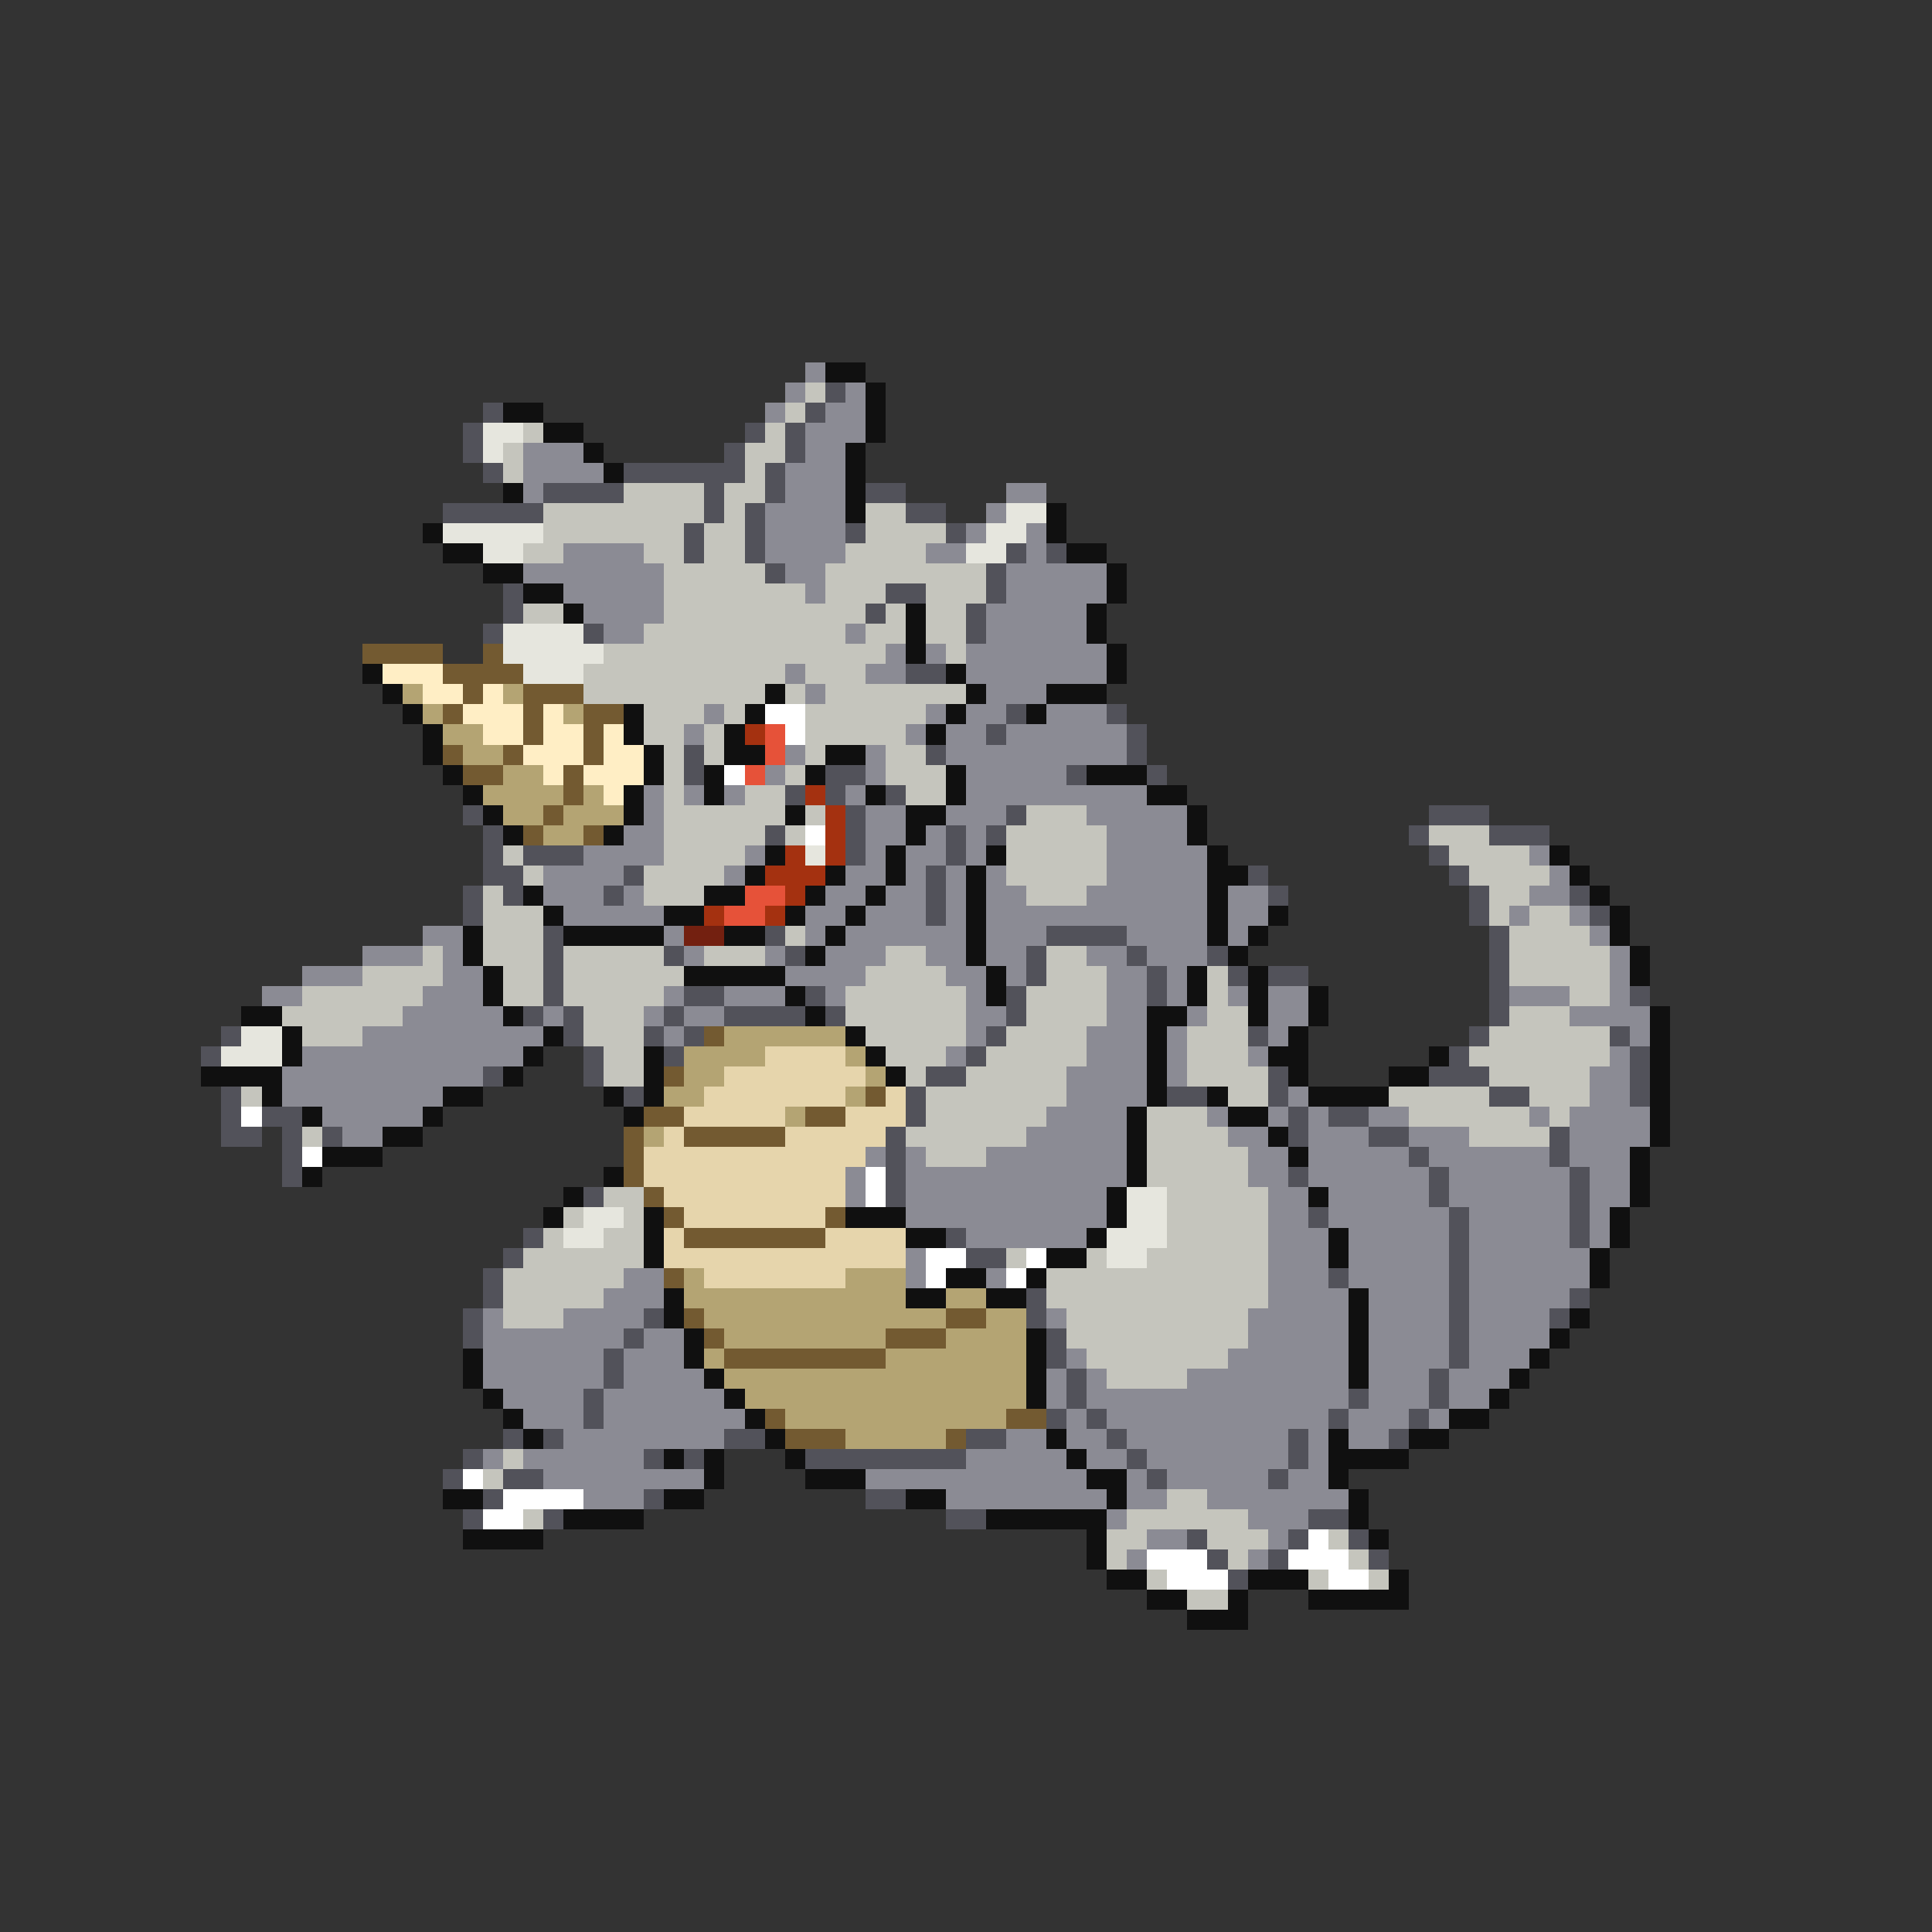 <svg xmlns="http://www.w3.org/2000/svg" viewBox="0 -0.5 96 96" shape-rendering="crispEdges">
<rect x="0" y="-0.5" width="96" height="96" fill="#333333" stroke="none"/>
<path stroke="#8b8b94" d="M40 18h1M39 19h1M42 19h1M38 20h1M41 20h2M40 21h3M26 22h3M40 22h2M26 23h4M39 23h3M26 24h1M39 24h3M50 24h2M38 25h4M49 25h1M38 26h4M48 26h1M51 26h1M28 27h4M38 27h4M46 27h2M51 27h1M26 28h7M39 28h2M50 28h5M28 29h5M40 29h1M50 29h5M29 30h4M49 30h5M30 31h2M42 31h1M49 31h5M44 32h1M46 32h1M48 32h7M39 33h1M43 33h2M48 33h7M40 34h1M49 34h3M35 35h1M46 35h1M48 35h2M52 35h3M34 36h1M45 36h1M47 36h2M50 36h6M39 37h1M43 37h1M47 37h9M38 38h1M43 38h1M48 38h5M32 39h1M34 39h1M36 39h1M42 39h1M48 39h9M32 40h1M43 40h2M47 40h3M54 40h5M31 41h2M43 41h2M46 41h1M48 41h1M55 41h4M29 42h4M37 42h1M43 42h1M45 42h2M48 42h1M55 42h5M76 42h1M27 43h4M36 43h1M42 43h2M45 43h1M47 43h1M49 43h1M55 43h5M77 43h1M27 44h3M31 44h1M41 44h2M44 44h2M47 44h1M49 44h2M54 44h6M61 44h2M76 44h2M28 45h5M40 45h2M43 45h3M47 45h1M49 45h11M61 45h2M75 45h1M78 45h1M21 46h2M33 46h1M40 46h1M42 46h6M49 46h3M56 46h4M61 46h1M79 46h1M18 47h3M22 47h1M34 47h1M38 47h1M41 47h3M46 47h2M49 47h2M54 47h2M57 47h3M80 47h1M15 48h3M22 48h2M39 48h4M47 48h2M50 48h1M55 48h2M58 48h1M80 48h1M13 49h2M21 49h3M33 49h1M36 49h3M41 49h1M48 49h1M55 49h2M58 49h1M61 49h1M63 49h2M75 49h3M80 49h1M20 50h5M27 50h1M32 50h1M34 50h2M48 50h2M55 50h2M59 50h1M63 50h2M78 50h4M18 51h9M33 51h1M48 51h1M54 51h3M58 51h1M63 51h1M81 51h1M15 52h11M47 52h1M54 52h3M58 52h1M62 52h1M80 52h1M14 53h10M53 53h4M58 53h1M79 53h2M14 54h8M53 54h4M64 54h1M79 54h2M16 55h5M52 55h4M60 55h1M63 55h1M65 55h1M68 55h2M76 55h1M78 55h4M17 56h2M51 56h5M61 56h2M65 56h3M70 56h3M78 56h4M43 57h1M45 57h1M49 57h7M62 57h2M65 57h5M71 57h6M78 57h3M42 58h1M45 58h11M62 58h2M65 58h6M72 58h6M79 58h2M42 59h1M45 59h10M63 59h2M66 59h5M72 59h6M79 59h2M45 60h10M63 60h2M66 60h6M73 60h5M79 60h1M48 61h6M63 61h3M67 61h5M73 61h5M79 61h1M45 62h1M63 62h3M67 62h5M73 62h6M31 63h2M45 63h1M49 63h1M63 63h3M67 63h5M73 63h6M30 64h3M63 64h4M68 64h4M73 64h5M24 65h1M28 65h4M52 65h1M62 65h5M68 65h4M73 65h4M24 66h7M32 66h2M62 66h5M68 66h4M73 66h4M24 67h6M31 67h3M53 67h1M61 67h6M68 67h4M73 67h3M24 68h6M31 68h4M52 68h1M54 68h1M59 68h8M68 68h3M72 68h3M25 69h4M30 69h6M52 69h1M54 69h13M68 69h3M72 69h2M26 70h3M30 70h7M53 70h1M55 70h11M67 70h3M71 70h1M28 71h8M50 71h2M53 71h2M56 71h8M65 71h1M67 71h2M24 72h1M26 72h6M48 72h5M54 72h2M57 72h7M65 72h1M27 73h8M43 73h11M56 73h1M58 73h5M64 73h2M29 74h3M47 74h8M56 74h2M60 74h7M55 75h1M62 75h3M57 76h2M63 76h1M56 77h1M62 77h1" />
<path stroke="#101010" d="M41 18h2M43 19h1M25 20h2M43 20h1M27 21h2M43 21h1M29 22h1M42 22h1M30 23h1M42 23h1M25 24h1M42 24h1M42 25h1M52 25h1M21 26h1M52 26h1M22 27h2M53 27h2M24 28h2M55 28h1M26 29h2M55 29h1M28 30h1M45 30h1M54 30h1M45 31h1M54 31h1M45 32h1M55 32h1M18 33h1M47 33h1M55 33h1M19 34h1M38 34h1M48 34h1M52 34h3M20 35h1M31 35h1M37 35h1M47 35h1M51 35h1M21 36h1M31 36h1M36 36h1M46 36h1M21 37h1M32 37h1M36 37h2M41 37h2M22 38h1M32 38h1M35 38h1M40 38h1M47 38h1M54 38h3M23 39h1M31 39h1M35 39h1M43 39h1M47 39h1M57 39h2M24 40h1M31 40h1M39 40h1M45 40h2M59 40h1M25 41h1M30 41h1M45 41h1M59 41h1M38 42h1M44 42h1M49 42h1M60 42h1M77 42h1M37 43h1M41 43h1M44 43h1M48 43h1M60 43h2M78 43h1M26 44h1M35 44h2M40 44h1M43 44h1M48 44h1M60 44h1M79 44h1M27 45h1M33 45h2M39 45h1M42 45h1M48 45h1M60 45h1M63 45h1M80 45h1M23 46h1M28 46h5M36 46h2M41 46h1M48 46h1M60 46h1M62 46h1M80 46h1M23 47h1M40 47h1M48 47h1M61 47h1M81 47h1M24 48h1M34 48h5M49 48h1M59 48h1M62 48h1M81 48h1M24 49h1M39 49h1M49 49h1M59 49h1M62 49h1M65 49h1M12 50h2M25 50h1M40 50h1M57 50h2M62 50h1M65 50h1M82 50h1M14 51h1M27 51h1M42 51h1M57 51h1M64 51h1M82 51h1M14 52h1M26 52h1M32 52h1M43 52h1M57 52h1M63 52h2M71 52h1M82 52h1M10 53h4M25 53h1M32 53h1M44 53h1M57 53h1M64 53h1M69 53h2M82 53h1M13 54h1M22 54h2M30 54h1M32 54h1M57 54h1M60 54h1M65 54h4M82 54h1M15 55h1M21 55h1M31 55h1M56 55h1M61 55h2M82 55h1M19 56h2M56 56h1M63 56h1M82 56h1M16 57h3M56 57h1M64 57h1M81 57h1M15 58h1M30 58h1M56 58h1M81 58h1M28 59h1M55 59h1M65 59h1M81 59h1M27 60h1M32 60h1M42 60h3M55 60h1M80 60h1M32 61h1M45 61h2M54 61h1M66 61h1M80 61h1M32 62h1M52 62h2M66 62h1M79 62h1M47 63h2M51 63h1M79 63h1M33 64h1M45 64h2M49 64h2M67 64h1M33 65h1M67 65h1M78 65h1M34 66h1M51 66h1M67 66h1M77 66h1M23 67h1M34 67h1M51 67h1M67 67h1M76 67h1M23 68h1M35 68h1M51 68h1M67 68h1M75 68h1M24 69h1M36 69h1M51 69h1M74 69h1M25 70h1M37 70h1M72 70h2M26 71h1M38 71h1M52 71h1M66 71h1M70 71h2M33 72h1M35 72h1M39 72h1M53 72h1M66 72h4M35 73h1M40 73h3M54 73h2M66 73h1M22 74h2M33 74h2M45 74h2M55 74h1M67 74h1M28 75h4M49 75h6M67 75h1M23 76h4M54 76h1M68 76h1M54 77h1M55 78h2M62 78h3M69 78h1M57 79h2M61 79h1M65 79h5M59 80h3" />
<path stroke="#c5c5bd" d="M40 19h1M39 20h1M26 21h1M38 21h1M25 22h1M37 22h2M25 23h1M37 23h1M31 24h4M36 24h2M27 25h8M36 25h1M43 25h2M27 26h7M35 26h2M43 26h4M26 27h2M32 27h2M35 27h2M42 27h4M33 28h5M41 28h8M33 29h7M41 29h3M46 29h3M26 30h2M33 30h10M44 30h1M46 30h2M32 31h10M43 31h2M46 31h2M30 32h14M47 32h1M29 33h10M40 33h3M29 34h9M39 34h1M41 34h7M32 35h3M36 35h1M40 35h6M32 36h2M35 36h1M40 36h5M33 37h1M35 37h1M40 37h1M44 37h2M33 38h1M39 38h1M44 38h3M33 39h1M37 39h2M45 39h2M33 40h6M40 40h1M51 40h3M33 41h5M39 41h1M50 41h5M71 41h3M25 42h1M33 42h4M50 42h5M72 42h4M26 43h1M32 43h4M50 43h5M73 43h4M24 44h1M32 44h3M51 44h3M74 44h2M24 45h3M74 45h1M76 45h2M24 46h3M39 46h1M75 46h4M21 47h1M24 47h3M28 47h5M35 47h3M44 47h2M52 47h2M75 47h5M18 48h4M25 48h2M28 48h6M43 48h4M52 48h3M60 48h1M75 48h5M15 49h6M25 49h2M28 49h5M42 49h6M51 49h4M60 49h1M78 49h2M14 50h6M29 50h3M42 50h6M51 50h4M60 50h2M75 50h3M15 51h3M29 51h3M43 51h5M50 51h4M59 51h3M74 51h6M30 52h2M44 52h3M49 52h5M59 52h3M73 52h7M30 53h2M45 53h1M48 53h5M59 53h4M74 53h5M12 54h1M46 54h7M61 54h2M69 54h5M76 54h3M46 55h6M57 55h3M70 55h6M77 55h1M15 56h1M45 56h6M57 56h4M73 56h4M46 57h3M57 57h5M57 58h5M30 59h2M58 59h5M28 60h1M31 60h1M58 60h5M27 61h1M30 61h2M58 61h5M26 62h6M50 62h1M54 62h1M57 62h6M25 63h6M52 63h11M25 64h5M52 64h11M25 65h3M53 65h9M53 66h9M54 67h7M55 68h4M25 72h1M24 73h1M58 74h2M26 75h1M56 75h6M55 76h2M60 76h3M66 76h1M55 77h1M61 77h1M67 77h1M57 78h1M65 78h1M68 78h1M59 79h2" />
<path stroke="#52525a" d="M41 19h1M24 20h1M40 20h1M23 21h1M37 21h1M39 21h1M23 22h1M36 22h1M39 22h1M24 23h1M31 23h6M38 23h1M27 24h4M35 24h1M38 24h1M43 24h2M22 25h5M35 25h1M37 25h1M45 25h2M34 26h1M37 26h1M42 26h1M47 26h1M34 27h1M37 27h1M50 27h1M52 27h1M38 28h1M49 28h1M25 29h1M44 29h2M49 29h1M25 30h1M43 30h1M48 30h1M24 31h1M29 31h1M48 31h1M45 33h2M50 35h1M55 35h1M49 36h1M56 36h1M34 37h1M46 37h1M56 37h1M34 38h1M41 38h2M53 38h1M57 38h1M39 39h1M41 39h1M44 39h1M23 40h1M42 40h1M50 40h1M71 40h3M24 41h1M38 41h1M42 41h1M47 41h1M49 41h1M70 41h1M74 41h3M24 42h1M26 42h3M42 42h1M47 42h1M71 42h1M24 43h2M31 43h1M46 43h1M62 43h1M72 43h1M23 44h1M25 44h1M30 44h1M46 44h1M63 44h1M73 44h1M78 44h1M23 45h1M46 45h1M73 45h1M79 45h1M27 46h1M38 46h1M52 46h4M74 46h1M27 47h1M33 47h1M39 47h1M51 47h1M56 47h1M60 47h1M74 47h1M27 48h1M51 48h1M57 48h1M61 48h1M63 48h2M74 48h1M27 49h1M34 49h2M40 49h1M50 49h1M57 49h1M74 49h1M81 49h1M26 50h1M28 50h1M33 50h1M36 50h4M41 50h1M50 50h1M74 50h1M11 51h1M28 51h1M32 51h1M34 51h1M49 51h1M62 51h1M73 51h1M80 51h1M10 52h1M29 52h1M33 52h1M48 52h1M72 52h1M81 52h1M24 53h1M29 53h1M46 53h2M63 53h1M71 53h3M81 53h1M11 54h1M31 54h1M45 54h1M58 54h2M63 54h1M74 54h2M81 54h1M11 55h1M13 55h2M45 55h1M64 55h1M66 55h2M11 56h2M14 56h1M16 56h1M44 56h1M64 56h1M68 56h2M77 56h1M14 57h1M44 57h1M70 57h1M77 57h1M14 58h1M44 58h1M64 58h1M71 58h1M78 58h1M29 59h1M44 59h1M71 59h1M78 59h1M65 60h1M72 60h1M78 60h1M26 61h1M47 61h1M72 61h1M78 61h1M25 62h1M48 62h2M72 62h1M24 63h1M66 63h1M72 63h1M24 64h1M51 64h1M72 64h1M78 64h1M23 65h1M32 65h1M51 65h1M72 65h1M77 65h1M23 66h1M31 66h1M52 66h1M72 66h1M30 67h1M52 67h1M72 67h1M30 68h1M53 68h1M71 68h1M29 69h1M53 69h1M67 69h1M71 69h1M29 70h1M52 70h1M54 70h1M66 70h1M70 70h1M25 71h1M27 71h1M36 71h2M48 71h2M55 71h1M64 71h1M69 71h1M23 72h1M32 72h1M34 72h1M40 72h8M56 72h1M64 72h1M22 73h1M25 73h2M57 73h1M63 73h1M24 74h1M32 74h1M43 74h2M23 75h1M27 75h1M47 75h2M65 75h2M59 76h1M64 76h1M67 76h1M60 77h1M63 77h1M68 77h1M61 78h1" />
<path stroke="#e6e6de" d="M24 21h2M24 22h1M50 25h2M22 26h5M49 26h2M24 27h2M48 27h2M25 31h4M25 32h5M26 33h3M40 42h1M12 51h2M11 52h3M56 59h2M29 60h2M56 60h2M28 61h2M55 61h3M55 62h2" />
<path stroke="#735a31" d="M18 32h4M24 32h1M22 33h4M23 34h1M26 34h3M22 35h1M26 35h1M29 35h2M26 36h1M29 36h1M22 37h1M25 37h1M29 37h1M23 38h2M28 38h1M28 39h1M27 40h1M26 41h1M29 41h1M35 51h1M33 53h1M43 54h1M32 55h2M40 55h2M31 56h1M34 56h5M31 57h1M31 58h1M32 59h1M33 60h1M41 60h1M34 61h7M33 63h1M34 65h1M47 65h2M35 66h1M44 66h3M36 67h8M38 70h1M50 70h2M39 71h3M47 71h1" />
<path stroke="#ffeec5" d="M19 33h3M21 34h2M24 34h1M23 35h3M27 35h1M24 36h2M27 36h2M30 36h1M26 37h3M30 37h2M27 38h1M29 38h3M30 39h1" />
<path stroke="#b4a473" d="M20 34h1M25 34h1M21 35h1M28 35h1M22 36h2M23 37h2M25 38h2M24 39h4M29 39h1M25 40h2M28 40h3M27 41h2M36 51h6M34 52h4M42 52h1M34 53h2M43 53h1M33 54h2M42 54h1M39 55h1M32 56h1M34 63h1M42 63h3M34 64h11M47 64h2M35 65h12M49 65h2M36 66h8M47 66h4M35 67h1M44 67h7M36 68h15M37 69h14M39 70h11M42 71h5" />
<path stroke="#ffffff" d="M38 35h2M39 36h1M36 38h1M40 41h1M12 55h1M15 57h1M43 58h1M43 59h1M46 62h2M51 62h1M46 63h1M50 63h1M23 73h1M25 74h4M24 75h2M65 76h1M57 77h3M64 77h3M58 78h3M66 78h2" />
<path stroke="#a43110" d="M37 36h1M40 39h1M41 40h1M41 41h1M39 42h1M41 42h1M38 43h3M39 44h1M35 45h1M38 45h1" />
<path stroke="#e65239" d="M38 36h1M38 37h1M37 38h1M37 44h2M36 45h2" />
<path stroke="#732010" d="M34 46h2" />
<path stroke="#e6d5ac" d="M38 52h4M36 53h7M35 54h7M44 54h1M34 55h5M42 55h3M33 56h1M39 56h5M32 57h11M32 58h10M33 59h9M34 60h7M33 61h1M41 61h4M33 62h12M35 63h7" />
</svg>